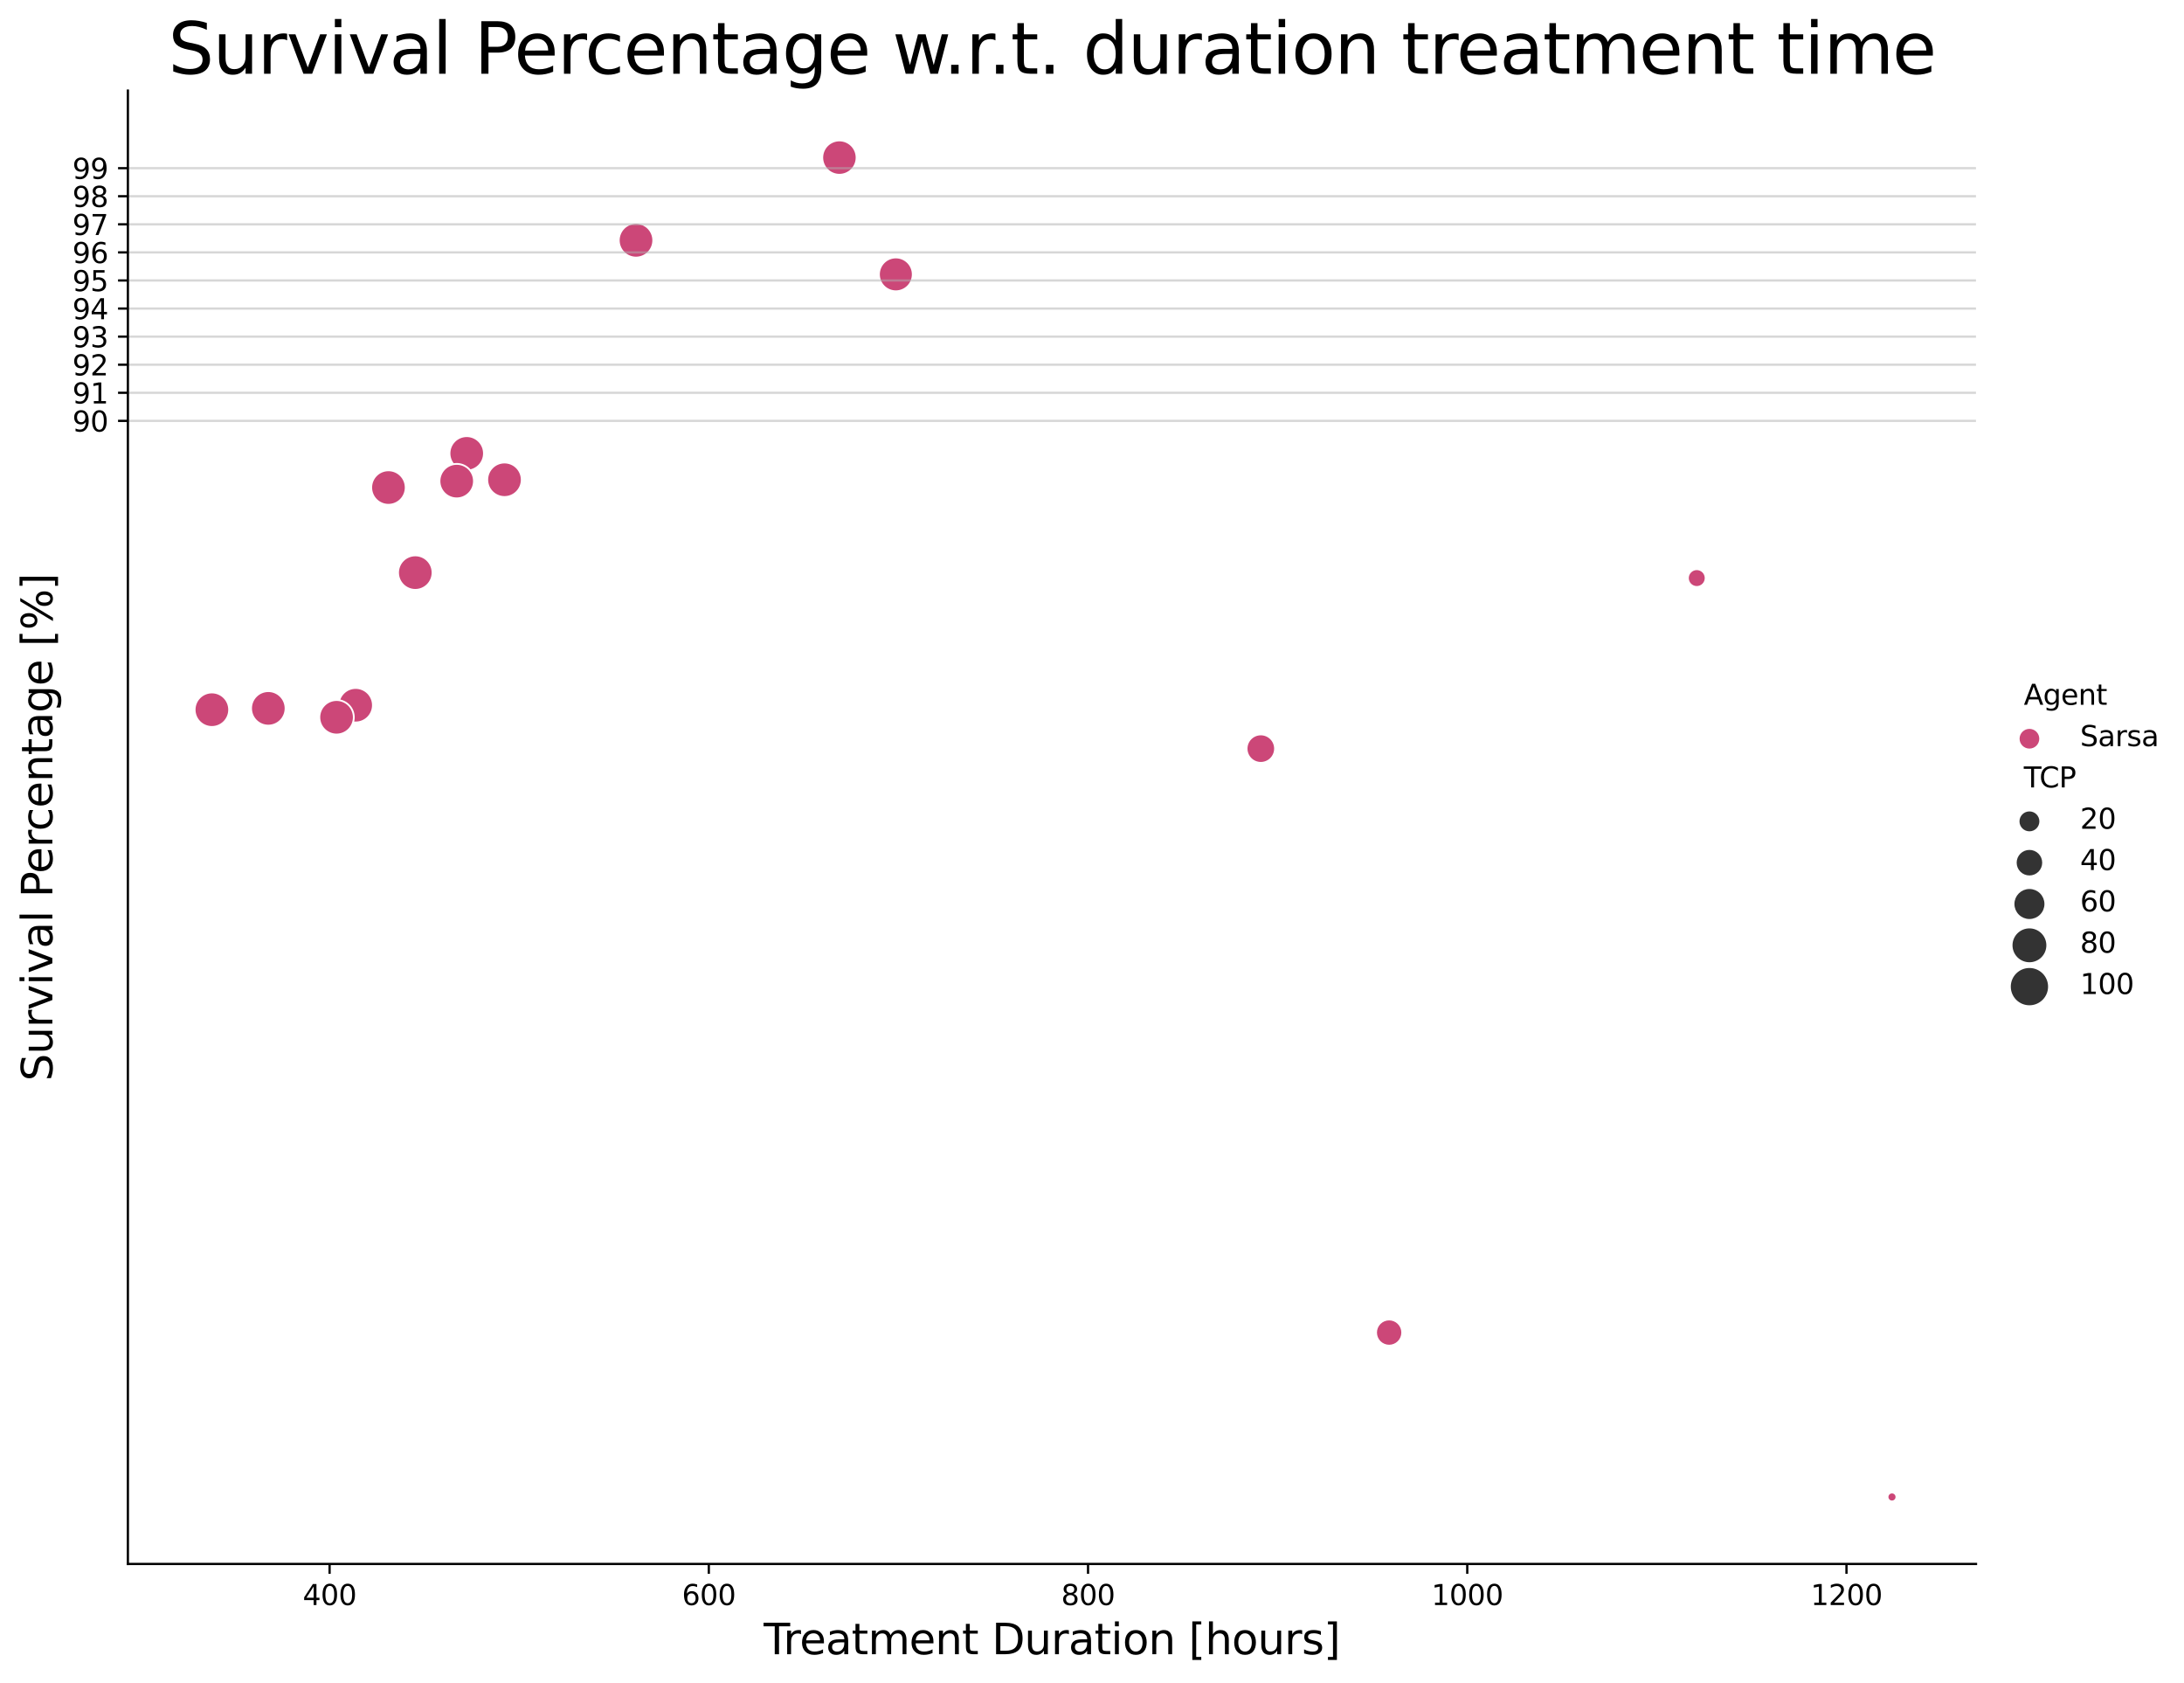 <?xml version="1.0" encoding="utf-8" standalone="no"?>
<!DOCTYPE svg PUBLIC "-//W3C//DTD SVG 1.1//EN"
  "http://www.w3.org/Graphics/SVG/1.1/DTD/svg11.dtd">
<svg xmlns:xlink="http://www.w3.org/1999/xlink" width="776.074pt" height="597.991pt" viewBox="0 0 776.074 597.991" xmlns="http://www.w3.org/2000/svg" version="1.1">
 <defs>
  <style type="text/css">*{stroke-linejoin: round; stroke-linecap: butt}</style>
 </defs>
 <g id="figure_1">
  <g id="patch_1">
   <path d="M 0 597.991 
L 776.074 597.991 
L 776.074 0 
L 0 0 
z
" style="fill: #ffffff"/>
  </g>
  <g id="axes_1">
   <g id="patch_2">
    <path d="M 45.442 555.596 
L 702.161 555.596 
L 702.161 32.196 
L 45.442 32.196 
z
" style="fill: #ffffff"/>
   </g>
   <g id="PathCollection_1">
    <path d="M 672.31 533.386 
C 672.729 533.386 673.131 533.22 673.428 532.923 
C 673.724 532.627 673.891 532.225 673.891 531.805 
C 673.891 531.386 673.724 530.984 673.428 530.687 
C 673.131 530.391 672.729 530.224 672.31 530.224 
C 671.89 530.224 671.488 530.391 671.192 530.687 
C 670.895 530.984 670.729 531.386 670.729 531.805 
C 670.729 532.225 670.895 532.627 671.192 532.923 
C 671.488 533.22 671.89 533.386 672.31 533.386 
z
" clip-path="url(#p018d2b19a0)" style="fill: #cc4778; stroke: #ffffff; stroke-width: 0.635"/>
    <path d="M 493.625 478.044 
C 494.857 478.044 496.039 477.554 496.911 476.683 
C 497.782 475.812 498.272 474.63 498.272 473.397 
C 498.272 472.165 497.782 470.983 496.911 470.112 
C 496.039 469.24 494.857 468.751 493.625 468.751 
C 492.393 468.751 491.211 469.24 490.34 470.112 
C 489.468 470.983 488.979 472.165 488.979 473.397 
C 488.979 474.63 489.468 475.812 490.34 476.683 
C 491.211 477.554 492.393 478.044 493.625 478.044 
z
" clip-path="url(#p018d2b19a0)" style="fill: #cc4778; stroke: #ffffff; stroke-width: 0.635"/>
    <path d="M 602.938 208.513 
C 603.774 208.513 604.575 208.181 605.166 207.59 
C 605.756 206.999 606.088 206.198 606.088 205.362 
C 606.088 204.527 605.756 203.726 605.166 203.135 
C 604.575 202.544 603.774 202.212 602.938 202.212 
C 602.103 202.212 601.301 202.544 600.711 203.135 
C 600.12 203.726 599.788 204.527 599.788 205.362 
C 599.788 206.198 600.12 206.999 600.711 207.59 
C 601.301 208.181 602.103 208.513 602.938 208.513 
z
" clip-path="url(#p018d2b19a0)" style="fill: #cc4778; stroke: #ffffff; stroke-width: 0.635"/>
    <path d="M 165.848 167.19 
C 167.472 167.19 169.03 166.545 170.178 165.397 
C 171.327 164.248 171.972 162.691 171.972 161.067 
C 171.972 159.443 171.327 157.885 170.178 156.737 
C 169.03 155.588 167.472 154.943 165.848 154.943 
C 164.224 154.943 162.666 155.588 161.518 156.737 
C 160.37 157.885 159.724 159.443 159.724 161.067 
C 159.724 162.691 160.37 164.248 161.518 165.397 
C 162.666 166.545 164.224 167.19 165.848 167.19 
z
" clip-path="url(#p018d2b19a0)" style="fill: #cc4778; stroke: #ffffff; stroke-width: 0.635"/>
    <path d="M 179.27 176.556 
C 180.894 176.556 182.451 175.91 183.6 174.762 
C 184.748 173.614 185.393 172.056 185.393 170.432 
C 185.393 168.808 184.748 167.25 183.6 166.102 
C 182.451 164.953 180.894 164.308 179.27 164.308 
C 177.646 164.308 176.088 164.953 174.94 166.102 
C 173.791 167.25 173.146 168.808 173.146 170.432 
C 173.146 172.056 173.791 173.614 174.94 174.762 
C 176.088 175.91 177.646 176.556 179.27 176.556 
z
" clip-path="url(#p018d2b19a0)" style="fill: #cc4778; stroke: #ffffff; stroke-width: 0.635"/>
    <path d="M 126.392 256.656 
C 128.016 256.656 129.574 256.01 130.722 254.862 
C 131.87 253.714 132.516 252.156 132.516 250.532 
C 132.516 248.908 131.87 247.35 130.722 246.202 
C 129.574 245.053 128.016 244.408 126.392 244.408 
C 124.768 244.408 123.21 245.053 122.062 246.202 
C 120.913 247.35 120.268 248.908 120.268 250.532 
C 120.268 252.156 120.913 253.714 122.062 254.862 
C 123.21 256.01 124.768 256.656 126.392 256.656 
z
" clip-path="url(#p018d2b19a0)" style="fill: #cc4778; stroke: #ffffff; stroke-width: 0.635"/>
    <path d="M 318.336 103.477 
C 319.93 103.477 321.458 102.844 322.584 101.718 
C 323.711 100.591 324.344 99.063 324.344 97.47 
C 324.344 95.877 323.711 94.349 322.584 93.222 
C 321.458 92.096 319.93 91.463 318.336 91.463 
C 316.743 91.463 315.215 92.096 314.089 93.222 
C 312.962 94.349 312.329 95.877 312.329 97.47 
C 312.329 99.063 312.962 100.591 314.089 101.718 
C 315.215 102.844 316.743 103.477 318.336 103.477 
z
" clip-path="url(#p018d2b19a0)" style="fill: #cc4778; stroke: #ffffff; stroke-width: 0.635"/>
    <path d="M 147.575 209.551 
C 149.199 209.551 150.757 208.906 151.906 207.758 
C 153.054 206.609 153.699 205.052 153.699 203.428 
C 153.699 201.804 153.054 200.246 151.906 199.097 
C 150.757 197.949 149.199 197.304 147.575 197.304 
C 145.951 197.304 144.394 197.949 143.245 199.097 
C 142.097 200.246 141.452 201.804 141.452 203.428 
C 141.452 205.052 142.097 206.609 143.245 207.758 
C 144.394 208.906 145.951 209.551 147.575 209.551 
z
" clip-path="url(#p018d2b19a0)" style="fill: #cc4778; stroke: #ffffff; stroke-width: 0.635"/>
    <path d="M 138.035 179.323 
C 139.659 179.323 141.217 178.678 142.365 177.53 
C 143.513 176.382 144.158 174.824 144.158 173.2 
C 144.158 171.576 143.513 170.018 142.365 168.87 
C 141.217 167.721 139.659 167.076 138.035 167.076 
C 136.411 167.076 134.853 167.721 133.705 168.87 
C 132.556 170.018 131.911 171.576 131.911 173.2 
C 131.911 174.824 132.556 176.382 133.705 177.53 
C 134.853 178.678 136.411 179.323 138.035 179.323 
z
" clip-path="url(#p018d2b19a0)" style="fill: #cc4778; stroke: #ffffff; stroke-width: 0.635"/>
    <path d="M 95.345 257.773 
C 96.969 257.773 98.526 257.128 99.675 255.98 
C 100.823 254.831 101.468 253.274 101.468 251.649 
C 101.468 250.025 100.823 248.468 99.675 247.319 
C 98.526 246.171 96.969 245.526 95.345 245.526 
C 93.72 245.526 92.163 246.171 91.014 247.319 
C 89.866 248.468 89.221 250.025 89.221 251.649 
C 89.221 253.274 89.866 254.831 91.014 255.98 
C 92.163 257.128 93.72 257.773 95.345 257.773 
z
" clip-path="url(#p018d2b19a0)" style="fill: #cc4778; stroke: #ffffff; stroke-width: 0.635"/>
    <path d="M 75.293 258.247 
C 76.917 258.247 78.475 257.601 79.623 256.453 
C 80.772 255.305 81.417 253.747 81.417 252.123 
C 81.417 250.499 80.772 248.941 79.623 247.793 
C 78.475 246.644 76.917 245.999 75.293 245.999 
C 73.669 245.999 72.111 246.644 70.963 247.793 
C 69.815 248.941 69.169 250.499 69.169 252.123 
C 69.169 253.747 69.815 255.305 70.963 256.453 
C 72.111 257.601 73.669 258.247 75.293 258.247 
z
" clip-path="url(#p018d2b19a0)" style="fill: #cc4778; stroke: #ffffff; stroke-width: 0.635"/>
    <path d="M 298.285 62.082 
C 299.901 62.082 301.452 61.44 302.595 60.297 
C 303.738 59.154 304.38 57.603 304.38 55.987 
C 304.38 54.371 303.738 52.82 302.595 51.677 
C 301.452 50.534 299.901 49.892 298.285 49.892 
C 296.669 49.892 295.118 50.534 293.975 51.677 
C 292.832 52.82 292.19 54.371 292.19 55.987 
C 292.19 57.603 292.832 59.154 293.975 60.297 
C 295.118 61.44 296.669 62.082 298.285 62.082 
z
" clip-path="url(#p018d2b19a0)" style="fill: #cc4778; stroke: #ffffff; stroke-width: 0.635"/>
    <path d="M 448.024 271.001 
C 449.363 271.001 450.647 270.469 451.594 269.522 
C 452.54 268.576 453.072 267.292 453.072 265.953 
C 453.072 264.614 452.54 263.33 451.594 262.384 
C 450.647 261.437 449.363 260.905 448.024 260.905 
C 446.686 260.905 445.402 261.437 444.455 262.384 
C 443.508 263.33 442.976 264.614 442.976 265.953 
C 442.976 267.292 443.508 268.576 444.455 269.522 
C 445.402 270.469 446.686 271.001 448.024 271.001 
z
" clip-path="url(#p018d2b19a0)" style="fill: #cc4778; stroke: #ffffff; stroke-width: 0.635"/>
    <path d="M 162.291 177.046 
C 163.915 177.046 165.472 176.401 166.621 175.252 
C 167.769 174.104 168.414 172.546 168.414 170.922 
C 168.414 169.298 167.769 167.741 166.621 166.592 
C 165.472 165.444 163.915 164.799 162.291 164.799 
C 160.667 164.799 159.109 165.444 157.96 166.592 
C 156.812 167.741 156.167 169.298 156.167 170.922 
C 156.167 172.546 156.812 174.104 157.96 175.252 
C 159.109 176.401 160.667 177.046 162.291 177.046 
z
" clip-path="url(#p018d2b19a0)" style="fill: #cc4778; stroke: #ffffff; stroke-width: 0.635"/>
    <path d="M 226.003 91.504 
C 227.627 91.504 229.184 90.858 230.333 89.71 
C 231.481 88.562 232.126 87.004 232.126 85.38 
C 232.126 83.756 231.481 82.198 230.333 81.05 
C 229.184 79.901 227.627 79.256 226.003 79.256 
C 224.379 79.256 222.821 79.901 221.672 81.05 
C 220.524 82.198 219.879 83.756 219.879 85.38 
C 219.879 87.004 220.524 88.562 221.672 89.71 
C 222.821 90.858 224.379 91.504 226.003 91.504 
z
" clip-path="url(#p018d2b19a0)" style="fill: #cc4778; stroke: #ffffff; stroke-width: 0.635"/>
    <path d="M 119.6 260.938 
C 121.224 260.938 122.782 260.293 123.93 259.145 
C 125.079 257.996 125.724 256.439 125.724 254.815 
C 125.724 253.191 125.079 251.633 123.93 250.485 
C 122.782 249.336 121.224 248.691 119.6 248.691 
C 117.976 248.691 116.419 249.336 115.27 250.485 
C 114.122 251.633 113.477 253.191 113.477 254.815 
C 113.477 256.439 114.122 257.996 115.27 259.145 
C 116.419 260.293 117.976 260.938 119.6 260.938 
z
" clip-path="url(#p018d2b19a0)" style="fill: #cc4778; stroke: #ffffff; stroke-width: 0.635"/>
   </g>
   <g id="PathCollection_2"/>
   <g id="PathCollection_3"/>
   <g id="PathCollection_4"/>
   <g id="PathCollection_5"/>
   <g id="PathCollection_6"/>
   <g id="PathCollection_7"/>
   <g id="matplotlib.axis_1">
    <g id="xtick_1">
     <g id="line2d_1">
      <defs>
       <path id="m421a0bd707" d="M 0 0 
L 0 3.5 
" style="stroke: #000000; stroke-width: 0.8"/>
      </defs>
      <g>
       <use xlink:href="#m421a0bd707" x="117.121" y="555.596" style="stroke: #000000; stroke-width: 0.8"/>
      </g>
     </g>
     <g id="text_1">
      <!-- 400 -->
      <g transform="translate(107.577 570.195)scale(0.1 -0.1)">
       <defs>
        <path id="DejaVuSans-34" d="M 2419 4116 
L 825 1625 
L 2419 1625 
L 2419 4116 
z
M 2253 4666 
L 3047 4666 
L 3047 1625 
L 3713 1625 
L 3713 1100 
L 3047 1100 
L 3047 0 
L 2419 0 
L 2419 1100 
L 313 1100 
L 313 1709 
L 2253 4666 
z
" transform="scale(0.016)"/>
        <path id="DejaVuSans-30" d="M 2034 4250 
Q 1547 4250 1301 3770 
Q 1056 3291 1056 2328 
Q 1056 1369 1301 889 
Q 1547 409 2034 409 
Q 2525 409 2770 889 
Q 3016 1369 3016 2328 
Q 3016 3291 2770 3770 
Q 2525 4250 2034 4250 
z
M 2034 4750 
Q 2819 4750 3233 4129 
Q 3647 3509 3647 2328 
Q 3647 1150 3233 529 
Q 2819 -91 2034 -91 
Q 1250 -91 836 529 
Q 422 1150 422 2328 
Q 422 3509 836 4129 
Q 1250 4750 2034 4750 
z
" transform="scale(0.016)"/>
       </defs>
       <use xlink:href="#DejaVuSans-34"/>
       <use xlink:href="#DejaVuSans-30" x="63.623"/>
       <use xlink:href="#DejaVuSans-30" x="127.246"/>
      </g>
     </g>
    </g>
    <g id="xtick_2">
     <g id="line2d_2">
      <g>
       <use xlink:href="#m421a0bd707" x="251.875" y="555.596" style="stroke: #000000; stroke-width: 0.8"/>
      </g>
     </g>
     <g id="text_2">
      <!-- 600 -->
      <g transform="translate(242.332 570.195)scale(0.1 -0.1)">
       <defs>
        <path id="DejaVuSans-36" d="M 2113 2584 
Q 1688 2584 1439 2293 
Q 1191 2003 1191 1497 
Q 1191 994 1439 701 
Q 1688 409 2113 409 
Q 2538 409 2786 701 
Q 3034 994 3034 1497 
Q 3034 2003 2786 2293 
Q 2538 2584 2113 2584 
z
M 3366 4563 
L 3366 3988 
Q 3128 4100 2886 4159 
Q 2644 4219 2406 4219 
Q 1781 4219 1451 3797 
Q 1122 3375 1075 2522 
Q 1259 2794 1537 2939 
Q 1816 3084 2150 3084 
Q 2853 3084 3261 2657 
Q 3669 2231 3669 1497 
Q 3669 778 3244 343 
Q 2819 -91 2113 -91 
Q 1303 -91 875 529 
Q 447 1150 447 2328 
Q 447 3434 972 4092 
Q 1497 4750 2381 4750 
Q 2619 4750 2861 4703 
Q 3103 4656 3366 4563 
z
" transform="scale(0.016)"/>
       </defs>
       <use xlink:href="#DejaVuSans-36"/>
       <use xlink:href="#DejaVuSans-30" x="63.623"/>
       <use xlink:href="#DejaVuSans-30" x="127.246"/>
      </g>
     </g>
    </g>
    <g id="xtick_3">
     <g id="line2d_3">
      <g>
       <use xlink:href="#m421a0bd707" x="386.63" y="555.596" style="stroke: #000000; stroke-width: 0.8"/>
      </g>
     </g>
     <g id="text_3">
      <!-- 800 -->
      <g transform="translate(377.086 570.195)scale(0.1 -0.1)">
       <defs>
        <path id="DejaVuSans-38" d="M 2034 2216 
Q 1584 2216 1326 1975 
Q 1069 1734 1069 1313 
Q 1069 891 1326 650 
Q 1584 409 2034 409 
Q 2484 409 2743 651 
Q 3003 894 3003 1313 
Q 3003 1734 2745 1975 
Q 2488 2216 2034 2216 
z
M 1403 2484 
Q 997 2584 770 2862 
Q 544 3141 544 3541 
Q 544 4100 942 4425 
Q 1341 4750 2034 4750 
Q 2731 4750 3128 4425 
Q 3525 4100 3525 3541 
Q 3525 3141 3298 2862 
Q 3072 2584 2669 2484 
Q 3125 2378 3379 2068 
Q 3634 1759 3634 1313 
Q 3634 634 3220 271 
Q 2806 -91 2034 -91 
Q 1263 -91 848 271 
Q 434 634 434 1313 
Q 434 1759 690 2068 
Q 947 2378 1403 2484 
z
M 1172 3481 
Q 1172 3119 1398 2916 
Q 1625 2713 2034 2713 
Q 2441 2713 2670 2916 
Q 2900 3119 2900 3481 
Q 2900 3844 2670 4047 
Q 2441 4250 2034 4250 
Q 1625 4250 1398 4047 
Q 1172 3844 1172 3481 
z
" transform="scale(0.016)"/>
       </defs>
       <use xlink:href="#DejaVuSans-38"/>
       <use xlink:href="#DejaVuSans-30" x="63.623"/>
       <use xlink:href="#DejaVuSans-30" x="127.246"/>
      </g>
     </g>
    </g>
    <g id="xtick_4">
     <g id="line2d_4">
      <g>
       <use xlink:href="#m421a0bd707" x="521.385" y="555.596" style="stroke: #000000; stroke-width: 0.8"/>
      </g>
     </g>
     <g id="text_4">
      <!-- 1000 -->
      <g transform="translate(508.66 570.195)scale(0.1 -0.1)">
       <defs>
        <path id="DejaVuSans-31" d="M 794 531 
L 1825 531 
L 1825 4091 
L 703 3866 
L 703 4441 
L 1819 4666 
L 2450 4666 
L 2450 531 
L 3481 531 
L 3481 0 
L 794 0 
L 794 531 
z
" transform="scale(0.016)"/>
       </defs>
       <use xlink:href="#DejaVuSans-31"/>
       <use xlink:href="#DejaVuSans-30" x="63.623"/>
       <use xlink:href="#DejaVuSans-30" x="127.246"/>
       <use xlink:href="#DejaVuSans-30" x="190.869"/>
      </g>
     </g>
    </g>
    <g id="xtick_5">
     <g id="line2d_5">
      <g>
       <use xlink:href="#m421a0bd707" x="656.139" y="555.596" style="stroke: #000000; stroke-width: 0.8"/>
      </g>
     </g>
     <g id="text_5">
      <!-- 1200 -->
      <g transform="translate(643.414 570.195)scale(0.1 -0.1)">
       <defs>
        <path id="DejaVuSans-32" d="M 1228 531 
L 3431 531 
L 3431 0 
L 469 0 
L 469 531 
Q 828 903 1448 1529 
Q 2069 2156 2228 2338 
Q 2531 2678 2651 2914 
Q 2772 3150 2772 3378 
Q 2772 3750 2511 3984 
Q 2250 4219 1831 4219 
Q 1534 4219 1204 4116 
Q 875 4013 500 3803 
L 500 4441 
Q 881 4594 1212 4672 
Q 1544 4750 1819 4750 
Q 2544 4750 2975 4387 
Q 3406 4025 3406 3419 
Q 3406 3131 3298 2873 
Q 3191 2616 2906 2266 
Q 2828 2175 2409 1742 
Q 1991 1309 1228 531 
z
" transform="scale(0.016)"/>
       </defs>
       <use xlink:href="#DejaVuSans-31"/>
       <use xlink:href="#DejaVuSans-32" x="63.623"/>
       <use xlink:href="#DejaVuSans-30" x="127.246"/>
       <use xlink:href="#DejaVuSans-30" x="190.869"/>
      </g>
     </g>
    </g>
    <g id="text_6">
     <!-- Treatment Duration [hours] -->
     <g transform="translate(271.369 587.672)scale(0.15 -0.15)">
      <defs>
       <path id="DejaVuSans-54" d="M -19 4666 
L 3928 4666 
L 3928 4134 
L 2272 4134 
L 2272 0 
L 1638 0 
L 1638 4134 
L -19 4134 
L -19 4666 
z
" transform="scale(0.016)"/>
       <path id="DejaVuSans-72" d="M 2631 2963 
Q 2534 3019 2420 3045 
Q 2306 3072 2169 3072 
Q 1681 3072 1420 2755 
Q 1159 2438 1159 1844 
L 1159 0 
L 581 0 
L 581 3500 
L 1159 3500 
L 1159 2956 
Q 1341 3275 1631 3429 
Q 1922 3584 2338 3584 
Q 2397 3584 2469 3576 
Q 2541 3569 2628 3553 
L 2631 2963 
z
" transform="scale(0.016)"/>
       <path id="DejaVuSans-65" d="M 3597 1894 
L 3597 1613 
L 953 1613 
Q 991 1019 1311 708 
Q 1631 397 2203 397 
Q 2534 397 2845 478 
Q 3156 559 3463 722 
L 3463 178 
Q 3153 47 2828 -22 
Q 2503 -91 2169 -91 
Q 1331 -91 842 396 
Q 353 884 353 1716 
Q 353 2575 817 3079 
Q 1281 3584 2069 3584 
Q 2775 3584 3186 3129 
Q 3597 2675 3597 1894 
z
M 3022 2063 
Q 3016 2534 2758 2815 
Q 2500 3097 2075 3097 
Q 1594 3097 1305 2825 
Q 1016 2553 972 2059 
L 3022 2063 
z
" transform="scale(0.016)"/>
       <path id="DejaVuSans-61" d="M 2194 1759 
Q 1497 1759 1228 1600 
Q 959 1441 959 1056 
Q 959 750 1161 570 
Q 1363 391 1709 391 
Q 2188 391 2477 730 
Q 2766 1069 2766 1631 
L 2766 1759 
L 2194 1759 
z
M 3341 1997 
L 3341 0 
L 2766 0 
L 2766 531 
Q 2569 213 2275 61 
Q 1981 -91 1556 -91 
Q 1019 -91 701 211 
Q 384 513 384 1019 
Q 384 1609 779 1909 
Q 1175 2209 1959 2209 
L 2766 2209 
L 2766 2266 
Q 2766 2663 2505 2880 
Q 2244 3097 1772 3097 
Q 1472 3097 1187 3025 
Q 903 2953 641 2809 
L 641 3341 
Q 956 3463 1253 3523 
Q 1550 3584 1831 3584 
Q 2591 3584 2966 3190 
Q 3341 2797 3341 1997 
z
" transform="scale(0.016)"/>
       <path id="DejaVuSans-74" d="M 1172 4494 
L 1172 3500 
L 2356 3500 
L 2356 3053 
L 1172 3053 
L 1172 1153 
Q 1172 725 1289 603 
Q 1406 481 1766 481 
L 2356 481 
L 2356 0 
L 1766 0 
Q 1100 0 847 248 
Q 594 497 594 1153 
L 594 3053 
L 172 3053 
L 172 3500 
L 594 3500 
L 594 4494 
L 1172 4494 
z
" transform="scale(0.016)"/>
       <path id="DejaVuSans-6d" d="M 3328 2828 
Q 3544 3216 3844 3400 
Q 4144 3584 4550 3584 
Q 5097 3584 5394 3201 
Q 5691 2819 5691 2113 
L 5691 0 
L 5113 0 
L 5113 2094 
Q 5113 2597 4934 2840 
Q 4756 3084 4391 3084 
Q 3944 3084 3684 2787 
Q 3425 2491 3425 1978 
L 3425 0 
L 2847 0 
L 2847 2094 
Q 2847 2600 2669 2842 
Q 2491 3084 2119 3084 
Q 1678 3084 1418 2786 
Q 1159 2488 1159 1978 
L 1159 0 
L 581 0 
L 581 3500 
L 1159 3500 
L 1159 2956 
Q 1356 3278 1631 3431 
Q 1906 3584 2284 3584 
Q 2666 3584 2933 3390 
Q 3200 3197 3328 2828 
z
" transform="scale(0.016)"/>
       <path id="DejaVuSans-6e" d="M 3513 2113 
L 3513 0 
L 2938 0 
L 2938 2094 
Q 2938 2591 2744 2837 
Q 2550 3084 2163 3084 
Q 1697 3084 1428 2787 
Q 1159 2491 1159 1978 
L 1159 0 
L 581 0 
L 581 3500 
L 1159 3500 
L 1159 2956 
Q 1366 3272 1645 3428 
Q 1925 3584 2291 3584 
Q 2894 3584 3203 3211 
Q 3513 2838 3513 2113 
z
" transform="scale(0.016)"/>
       <path id="DejaVuSans-20" transform="scale(0.016)"/>
       <path id="DejaVuSans-44" d="M 1259 4147 
L 1259 519 
L 2022 519 
Q 2988 519 3436 956 
Q 3884 1394 3884 2338 
Q 3884 3275 3436 3711 
Q 2988 4147 2022 4147 
L 1259 4147 
z
M 628 4666 
L 1925 4666 
Q 3281 4666 3915 4102 
Q 4550 3538 4550 2338 
Q 4550 1131 3912 565 
Q 3275 0 1925 0 
L 628 0 
L 628 4666 
z
" transform="scale(0.016)"/>
       <path id="DejaVuSans-75" d="M 544 1381 
L 544 3500 
L 1119 3500 
L 1119 1403 
Q 1119 906 1312 657 
Q 1506 409 1894 409 
Q 2359 409 2629 706 
Q 2900 1003 2900 1516 
L 2900 3500 
L 3475 3500 
L 3475 0 
L 2900 0 
L 2900 538 
Q 2691 219 2414 64 
Q 2138 -91 1772 -91 
Q 1169 -91 856 284 
Q 544 659 544 1381 
z
M 1991 3584 
L 1991 3584 
z
" transform="scale(0.016)"/>
       <path id="DejaVuSans-69" d="M 603 3500 
L 1178 3500 
L 1178 0 
L 603 0 
L 603 3500 
z
M 603 4863 
L 1178 4863 
L 1178 4134 
L 603 4134 
L 603 4863 
z
" transform="scale(0.016)"/>
       <path id="DejaVuSans-6f" d="M 1959 3097 
Q 1497 3097 1228 2736 
Q 959 2375 959 1747 
Q 959 1119 1226 758 
Q 1494 397 1959 397 
Q 2419 397 2687 759 
Q 2956 1122 2956 1747 
Q 2956 2369 2687 2733 
Q 2419 3097 1959 3097 
z
M 1959 3584 
Q 2709 3584 3137 3096 
Q 3566 2609 3566 1747 
Q 3566 888 3137 398 
Q 2709 -91 1959 -91 
Q 1206 -91 779 398 
Q 353 888 353 1747 
Q 353 2609 779 3096 
Q 1206 3584 1959 3584 
z
" transform="scale(0.016)"/>
       <path id="DejaVuSans-5b" d="M 550 4863 
L 1875 4863 
L 1875 4416 
L 1125 4416 
L 1125 -397 
L 1875 -397 
L 1875 -844 
L 550 -844 
L 550 4863 
z
" transform="scale(0.016)"/>
       <path id="DejaVuSans-68" d="M 3513 2113 
L 3513 0 
L 2938 0 
L 2938 2094 
Q 2938 2591 2744 2837 
Q 2550 3084 2163 3084 
Q 1697 3084 1428 2787 
Q 1159 2491 1159 1978 
L 1159 0 
L 581 0 
L 581 4863 
L 1159 4863 
L 1159 2956 
Q 1366 3272 1645 3428 
Q 1925 3584 2291 3584 
Q 2894 3584 3203 3211 
Q 3513 2838 3513 2113 
z
" transform="scale(0.016)"/>
       <path id="DejaVuSans-73" d="M 2834 3397 
L 2834 2853 
Q 2591 2978 2328 3040 
Q 2066 3103 1784 3103 
Q 1356 3103 1142 2972 
Q 928 2841 928 2578 
Q 928 2378 1081 2264 
Q 1234 2150 1697 2047 
L 1894 2003 
Q 2506 1872 2764 1633 
Q 3022 1394 3022 966 
Q 3022 478 2636 193 
Q 2250 -91 1575 -91 
Q 1294 -91 989 -36 
Q 684 19 347 128 
L 347 722 
Q 666 556 975 473 
Q 1284 391 1588 391 
Q 1994 391 2212 530 
Q 2431 669 2431 922 
Q 2431 1156 2273 1281 
Q 2116 1406 1581 1522 
L 1381 1569 
Q 847 1681 609 1914 
Q 372 2147 372 2553 
Q 372 3047 722 3315 
Q 1072 3584 1716 3584 
Q 2034 3584 2315 3537 
Q 2597 3491 2834 3397 
z
" transform="scale(0.016)"/>
       <path id="DejaVuSans-5d" d="M 1947 4863 
L 1947 -844 
L 622 -844 
L 622 -397 
L 1369 -397 
L 1369 4416 
L 622 4416 
L 622 4863 
L 1947 4863 
z
" transform="scale(0.016)"/>
      </defs>
      <use xlink:href="#DejaVuSans-54"/>
      <use xlink:href="#DejaVuSans-72" x="46.334"/>
      <use xlink:href="#DejaVuSans-65" x="85.197"/>
      <use xlink:href="#DejaVuSans-61" x="146.721"/>
      <use xlink:href="#DejaVuSans-74" x="208"/>
      <use xlink:href="#DejaVuSans-6d" x="247.209"/>
      <use xlink:href="#DejaVuSans-65" x="344.621"/>
      <use xlink:href="#DejaVuSans-6e" x="406.145"/>
      <use xlink:href="#DejaVuSans-74" x="469.523"/>
      <use xlink:href="#DejaVuSans-20" x="508.732"/>
      <use xlink:href="#DejaVuSans-44" x="540.52"/>
      <use xlink:href="#DejaVuSans-75" x="617.521"/>
      <use xlink:href="#DejaVuSans-72" x="680.9"/>
      <use xlink:href="#DejaVuSans-61" x="722.014"/>
      <use xlink:href="#DejaVuSans-74" x="783.293"/>
      <use xlink:href="#DejaVuSans-69" x="822.502"/>
      <use xlink:href="#DejaVuSans-6f" x="850.285"/>
      <use xlink:href="#DejaVuSans-6e" x="911.467"/>
      <use xlink:href="#DejaVuSans-20" x="974.846"/>
      <use xlink:href="#DejaVuSans-5b" x="1006.633"/>
      <use xlink:href="#DejaVuSans-68" x="1045.646"/>
      <use xlink:href="#DejaVuSans-6f" x="1109.025"/>
      <use xlink:href="#DejaVuSans-75" x="1170.207"/>
      <use xlink:href="#DejaVuSans-72" x="1233.586"/>
      <use xlink:href="#DejaVuSans-73" x="1274.699"/>
      <use xlink:href="#DejaVuSans-5d" x="1326.799"/>
     </g>
    </g>
   </g>
   <g id="matplotlib.axis_2">
    <g id="ytick_1">
     <g id="line2d_6">
      <path d="M 45.442 149.508 
L 702.161 149.508 
" clip-path="url(#p018d2b19a0)" style="fill: none; stroke: #b0b0b0; stroke-opacity: 0.5; stroke-width: 0.8; stroke-linecap: square"/>
     </g>
     <g id="line2d_7">
      <defs>
       <path id="m1540327c0c" d="M 0 0 
L -3.5 0 
" style="stroke: #000000; stroke-width: 0.8"/>
      </defs>
      <g>
       <use xlink:href="#m1540327c0c" x="45.442" y="149.508" style="stroke: #000000; stroke-width: 0.8"/>
      </g>
     </g>
     <g id="text_7">
      <!-- 90 -->
      <g transform="translate(25.717 153.308)scale(0.1 -0.1)">
       <defs>
        <path id="DejaVuSans-39" d="M 703 97 
L 703 672 
Q 941 559 1184 500 
Q 1428 441 1663 441 
Q 2288 441 2617 861 
Q 2947 1281 2994 2138 
Q 2813 1869 2534 1725 
Q 2256 1581 1919 1581 
Q 1219 1581 811 2004 
Q 403 2428 403 3163 
Q 403 3881 828 4315 
Q 1253 4750 1959 4750 
Q 2769 4750 3195 4129 
Q 3622 3509 3622 2328 
Q 3622 1225 3098 567 
Q 2575 -91 1691 -91 
Q 1453 -91 1209 -44 
Q 966 3 703 97 
z
M 1959 2075 
Q 2384 2075 2632 2365 
Q 2881 2656 2881 3163 
Q 2881 3666 2632 3958 
Q 2384 4250 1959 4250 
Q 1534 4250 1286 3958 
Q 1038 3666 1038 3163 
Q 1038 2656 1286 2365 
Q 1534 2075 1959 2075 
z
" transform="scale(0.016)"/>
       </defs>
       <use xlink:href="#DejaVuSans-39"/>
       <use xlink:href="#DejaVuSans-30" x="63.623"/>
      </g>
     </g>
    </g>
    <g id="ytick_2">
     <g id="line2d_8">
      <path d="M 45.442 139.535 
L 702.161 139.535 
" clip-path="url(#p018d2b19a0)" style="fill: none; stroke: #b0b0b0; stroke-opacity: 0.5; stroke-width: 0.8; stroke-linecap: square"/>
     </g>
     <g id="line2d_9">
      <g>
       <use xlink:href="#m1540327c0c" x="45.442" y="139.535" style="stroke: #000000; stroke-width: 0.8"/>
      </g>
     </g>
     <g id="text_8">
      <!-- 91 -->
      <g transform="translate(25.717 143.334)scale(0.1 -0.1)">
       <use xlink:href="#DejaVuSans-39"/>
       <use xlink:href="#DejaVuSans-31" x="63.623"/>
      </g>
     </g>
    </g>
    <g id="ytick_3">
     <g id="line2d_10">
      <path d="M 45.442 129.561 
L 702.161 129.561 
" clip-path="url(#p018d2b19a0)" style="fill: none; stroke: #b0b0b0; stroke-opacity: 0.5; stroke-width: 0.8; stroke-linecap: square"/>
     </g>
     <g id="line2d_11">
      <g>
       <use xlink:href="#m1540327c0c" x="45.442" y="129.561" style="stroke: #000000; stroke-width: 0.8"/>
      </g>
     </g>
     <g id="text_9">
      <!-- 92 -->
      <g transform="translate(25.717 133.36)scale(0.1 -0.1)">
       <use xlink:href="#DejaVuSans-39"/>
       <use xlink:href="#DejaVuSans-32" x="63.623"/>
      </g>
     </g>
    </g>
    <g id="ytick_4">
     <g id="line2d_12">
      <path d="M 45.442 119.587 
L 702.161 119.587 
" clip-path="url(#p018d2b19a0)" style="fill: none; stroke: #b0b0b0; stroke-opacity: 0.5; stroke-width: 0.8; stroke-linecap: square"/>
     </g>
     <g id="line2d_13">
      <g>
       <use xlink:href="#m1540327c0c" x="45.442" y="119.587" style="stroke: #000000; stroke-width: 0.8"/>
      </g>
     </g>
     <g id="text_10">
      <!-- 93 -->
      <g transform="translate(25.717 123.386)scale(0.1 -0.1)">
       <defs>
        <path id="DejaVuSans-33" d="M 2597 2516 
Q 3050 2419 3304 2112 
Q 3559 1806 3559 1356 
Q 3559 666 3084 287 
Q 2609 -91 1734 -91 
Q 1441 -91 1130 -33 
Q 819 25 488 141 
L 488 750 
Q 750 597 1062 519 
Q 1375 441 1716 441 
Q 2309 441 2620 675 
Q 2931 909 2931 1356 
Q 2931 1769 2642 2001 
Q 2353 2234 1838 2234 
L 1294 2234 
L 1294 2753 
L 1863 2753 
Q 2328 2753 2575 2939 
Q 2822 3125 2822 3475 
Q 2822 3834 2567 4026 
Q 2313 4219 1838 4219 
Q 1578 4219 1281 4162 
Q 984 4106 628 3988 
L 628 4550 
Q 988 4650 1302 4700 
Q 1616 4750 1894 4750 
Q 2613 4750 3031 4423 
Q 3450 4097 3450 3541 
Q 3450 3153 3228 2886 
Q 3006 2619 2597 2516 
z
" transform="scale(0.016)"/>
       </defs>
       <use xlink:href="#DejaVuSans-39"/>
       <use xlink:href="#DejaVuSans-33" x="63.623"/>
      </g>
     </g>
    </g>
    <g id="ytick_5">
     <g id="line2d_14">
      <path d="M 45.442 109.613 
L 702.161 109.613 
" clip-path="url(#p018d2b19a0)" style="fill: none; stroke: #b0b0b0; stroke-opacity: 0.5; stroke-width: 0.8; stroke-linecap: square"/>
     </g>
     <g id="line2d_15">
      <g>
       <use xlink:href="#m1540327c0c" x="45.442" y="109.613" style="stroke: #000000; stroke-width: 0.8"/>
      </g>
     </g>
     <g id="text_11">
      <!-- 94 -->
      <g transform="translate(25.717 113.412)scale(0.1 -0.1)">
       <use xlink:href="#DejaVuSans-39"/>
       <use xlink:href="#DejaVuSans-34" x="63.623"/>
      </g>
     </g>
    </g>
    <g id="ytick_6">
     <g id="line2d_16">
      <path d="M 45.442 99.639 
L 702.161 99.639 
" clip-path="url(#p018d2b19a0)" style="fill: none; stroke: #b0b0b0; stroke-opacity: 0.5; stroke-width: 0.8; stroke-linecap: square"/>
     </g>
     <g id="line2d_17">
      <g>
       <use xlink:href="#m1540327c0c" x="45.442" y="99.639" style="stroke: #000000; stroke-width: 0.8"/>
      </g>
     </g>
     <g id="text_12">
      <!-- 95 -->
      <g transform="translate(25.717 103.439)scale(0.1 -0.1)">
       <defs>
        <path id="DejaVuSans-35" d="M 691 4666 
L 3169 4666 
L 3169 4134 
L 1269 4134 
L 1269 2991 
Q 1406 3038 1543 3061 
Q 1681 3084 1819 3084 
Q 2600 3084 3056 2656 
Q 3513 2228 3513 1497 
Q 3513 744 3044 326 
Q 2575 -91 1722 -91 
Q 1428 -91 1123 -41 
Q 819 9 494 109 
L 494 744 
Q 775 591 1075 516 
Q 1375 441 1709 441 
Q 2250 441 2565 725 
Q 2881 1009 2881 1497 
Q 2881 1984 2565 2268 
Q 2250 2553 1709 2553 
Q 1456 2553 1204 2497 
Q 953 2441 691 2322 
L 691 4666 
z
" transform="scale(0.016)"/>
       </defs>
       <use xlink:href="#DejaVuSans-39"/>
       <use xlink:href="#DejaVuSans-35" x="63.623"/>
      </g>
     </g>
    </g>
    <g id="ytick_7">
     <g id="line2d_18">
      <path d="M 45.442 89.666 
L 702.161 89.666 
" clip-path="url(#p018d2b19a0)" style="fill: none; stroke: #b0b0b0; stroke-opacity: 0.5; stroke-width: 0.8; stroke-linecap: square"/>
     </g>
     <g id="line2d_19">
      <g>
       <use xlink:href="#m1540327c0c" x="45.442" y="89.666" style="stroke: #000000; stroke-width: 0.8"/>
      </g>
     </g>
     <g id="text_13">
      <!-- 96 -->
      <g transform="translate(25.717 93.465)scale(0.1 -0.1)">
       <use xlink:href="#DejaVuSans-39"/>
       <use xlink:href="#DejaVuSans-36" x="63.623"/>
      </g>
     </g>
    </g>
    <g id="ytick_8">
     <g id="line2d_20">
      <path d="M 45.442 79.692 
L 702.161 79.692 
" clip-path="url(#p018d2b19a0)" style="fill: none; stroke: #b0b0b0; stroke-opacity: 0.5; stroke-width: 0.8; stroke-linecap: square"/>
     </g>
     <g id="line2d_21">
      <g>
       <use xlink:href="#m1540327c0c" x="45.442" y="79.692" style="stroke: #000000; stroke-width: 0.8"/>
      </g>
     </g>
     <g id="text_14">
      <!-- 97 -->
      <g transform="translate(25.717 83.491)scale(0.1 -0.1)">
       <defs>
        <path id="DejaVuSans-37" d="M 525 4666 
L 3525 4666 
L 3525 4397 
L 1831 0 
L 1172 0 
L 2766 4134 
L 525 4134 
L 525 4666 
z
" transform="scale(0.016)"/>
       </defs>
       <use xlink:href="#DejaVuSans-39"/>
       <use xlink:href="#DejaVuSans-37" x="63.623"/>
      </g>
     </g>
    </g>
    <g id="ytick_9">
     <g id="line2d_22">
      <path d="M 45.442 69.718 
L 702.161 69.718 
" clip-path="url(#p018d2b19a0)" style="fill: none; stroke: #b0b0b0; stroke-opacity: 0.5; stroke-width: 0.8; stroke-linecap: square"/>
     </g>
     <g id="line2d_23">
      <g>
       <use xlink:href="#m1540327c0c" x="45.442" y="69.718" style="stroke: #000000; stroke-width: 0.8"/>
      </g>
     </g>
     <g id="text_15">
      <!-- 98 -->
      <g transform="translate(25.717 73.517)scale(0.1 -0.1)">
       <use xlink:href="#DejaVuSans-39"/>
       <use xlink:href="#DejaVuSans-38" x="63.623"/>
      </g>
     </g>
    </g>
    <g id="ytick_10">
     <g id="line2d_24">
      <path d="M 45.442 59.744 
L 702.161 59.744 
" clip-path="url(#p018d2b19a0)" style="fill: none; stroke: #b0b0b0; stroke-opacity: 0.5; stroke-width: 0.8; stroke-linecap: square"/>
     </g>
     <g id="line2d_25">
      <g>
       <use xlink:href="#m1540327c0c" x="45.442" y="59.744" style="stroke: #000000; stroke-width: 0.8"/>
      </g>
     </g>
     <g id="text_16">
      <!-- 99 -->
      <g transform="translate(25.717 63.543)scale(0.1 -0.1)">
       <use xlink:href="#DejaVuSans-39"/>
       <use xlink:href="#DejaVuSans-39" x="63.623"/>
      </g>
     </g>
    </g>
    <g id="text_17">
     <!-- Survival Percentage [%] -->
     <g transform="translate(18.598 384.065)rotate(-90)scale(0.15 -0.15)">
      <defs>
       <path id="DejaVuSans-53" d="M 3425 4513 
L 3425 3897 
Q 3066 4069 2747 4153 
Q 2428 4238 2131 4238 
Q 1616 4238 1336 4038 
Q 1056 3838 1056 3469 
Q 1056 3159 1242 3001 
Q 1428 2844 1947 2747 
L 2328 2669 
Q 3034 2534 3370 2195 
Q 3706 1856 3706 1288 
Q 3706 609 3251 259 
Q 2797 -91 1919 -91 
Q 1588 -91 1214 -16 
Q 841 59 441 206 
L 441 856 
Q 825 641 1194 531 
Q 1563 422 1919 422 
Q 2459 422 2753 634 
Q 3047 847 3047 1241 
Q 3047 1584 2836 1778 
Q 2625 1972 2144 2069 
L 1759 2144 
Q 1053 2284 737 2584 
Q 422 2884 422 3419 
Q 422 4038 858 4394 
Q 1294 4750 2059 4750 
Q 2388 4750 2728 4690 
Q 3069 4631 3425 4513 
z
" transform="scale(0.016)"/>
       <path id="DejaVuSans-76" d="M 191 3500 
L 800 3500 
L 1894 563 
L 2988 3500 
L 3597 3500 
L 2284 0 
L 1503 0 
L 191 3500 
z
" transform="scale(0.016)"/>
       <path id="DejaVuSans-6c" d="M 603 4863 
L 1178 4863 
L 1178 0 
L 603 0 
L 603 4863 
z
" transform="scale(0.016)"/>
       <path id="DejaVuSans-50" d="M 1259 4147 
L 1259 2394 
L 2053 2394 
Q 2494 2394 2734 2622 
Q 2975 2850 2975 3272 
Q 2975 3691 2734 3919 
Q 2494 4147 2053 4147 
L 1259 4147 
z
M 628 4666 
L 2053 4666 
Q 2838 4666 3239 4311 
Q 3641 3956 3641 3272 
Q 3641 2581 3239 2228 
Q 2838 1875 2053 1875 
L 1259 1875 
L 1259 0 
L 628 0 
L 628 4666 
z
" transform="scale(0.016)"/>
       <path id="DejaVuSans-63" d="M 3122 3366 
L 3122 2828 
Q 2878 2963 2633 3030 
Q 2388 3097 2138 3097 
Q 1578 3097 1268 2742 
Q 959 2388 959 1747 
Q 959 1106 1268 751 
Q 1578 397 2138 397 
Q 2388 397 2633 464 
Q 2878 531 3122 666 
L 3122 134 
Q 2881 22 2623 -34 
Q 2366 -91 2075 -91 
Q 1284 -91 818 406 
Q 353 903 353 1747 
Q 353 2603 823 3093 
Q 1294 3584 2113 3584 
Q 2378 3584 2631 3529 
Q 2884 3475 3122 3366 
z
" transform="scale(0.016)"/>
       <path id="DejaVuSans-67" d="M 2906 1791 
Q 2906 2416 2648 2759 
Q 2391 3103 1925 3103 
Q 1463 3103 1205 2759 
Q 947 2416 947 1791 
Q 947 1169 1205 825 
Q 1463 481 1925 481 
Q 2391 481 2648 825 
Q 2906 1169 2906 1791 
z
M 3481 434 
Q 3481 -459 3084 -895 
Q 2688 -1331 1869 -1331 
Q 1566 -1331 1297 -1286 
Q 1028 -1241 775 -1147 
L 775 -588 
Q 1028 -725 1275 -790 
Q 1522 -856 1778 -856 
Q 2344 -856 2625 -561 
Q 2906 -266 2906 331 
L 2906 616 
Q 2728 306 2450 153 
Q 2172 0 1784 0 
Q 1141 0 747 490 
Q 353 981 353 1791 
Q 353 2603 747 3093 
Q 1141 3584 1784 3584 
Q 2172 3584 2450 3431 
Q 2728 3278 2906 2969 
L 2906 3500 
L 3481 3500 
L 3481 434 
z
" transform="scale(0.016)"/>
       <path id="DejaVuSans-25" d="M 4653 2053 
Q 4381 2053 4226 1822 
Q 4072 1591 4072 1178 
Q 4072 772 4226 539 
Q 4381 306 4653 306 
Q 4919 306 5073 539 
Q 5228 772 5228 1178 
Q 5228 1588 5073 1820 
Q 4919 2053 4653 2053 
z
M 4653 2450 
Q 5147 2450 5437 2106 
Q 5728 1763 5728 1178 
Q 5728 594 5436 251 
Q 5144 -91 4653 -91 
Q 4153 -91 3862 251 
Q 3572 594 3572 1178 
Q 3572 1766 3864 2108 
Q 4156 2450 4653 2450 
z
M 1428 4353 
Q 1159 4353 1004 4120 
Q 850 3888 850 3481 
Q 850 3069 1003 2837 
Q 1156 2606 1428 2606 
Q 1700 2606 1854 2837 
Q 2009 3069 2009 3481 
Q 2009 3884 1853 4118 
Q 1697 4353 1428 4353 
z
M 4250 4750 
L 4750 4750 
L 1831 -91 
L 1331 -91 
L 4250 4750 
z
M 1428 4750 
Q 1922 4750 2215 4408 
Q 2509 4066 2509 3481 
Q 2509 2891 2217 2550 
Q 1925 2209 1428 2209 
Q 931 2209 642 2551 
Q 353 2894 353 3481 
Q 353 4063 643 4406 
Q 934 4750 1428 4750 
z
" transform="scale(0.016)"/>
      </defs>
      <use xlink:href="#DejaVuSans-53"/>
      <use xlink:href="#DejaVuSans-75" x="63.477"/>
      <use xlink:href="#DejaVuSans-72" x="126.855"/>
      <use xlink:href="#DejaVuSans-76" x="167.969"/>
      <use xlink:href="#DejaVuSans-69" x="227.148"/>
      <use xlink:href="#DejaVuSans-76" x="254.932"/>
      <use xlink:href="#DejaVuSans-61" x="314.111"/>
      <use xlink:href="#DejaVuSans-6c" x="375.391"/>
      <use xlink:href="#DejaVuSans-20" x="403.174"/>
      <use xlink:href="#DejaVuSans-50" x="434.961"/>
      <use xlink:href="#DejaVuSans-65" x="491.639"/>
      <use xlink:href="#DejaVuSans-72" x="553.162"/>
      <use xlink:href="#DejaVuSans-63" x="592.025"/>
      <use xlink:href="#DejaVuSans-65" x="647.006"/>
      <use xlink:href="#DejaVuSans-6e" x="708.529"/>
      <use xlink:href="#DejaVuSans-74" x="771.908"/>
      <use xlink:href="#DejaVuSans-61" x="811.117"/>
      <use xlink:href="#DejaVuSans-67" x="872.396"/>
      <use xlink:href="#DejaVuSans-65" x="935.873"/>
      <use xlink:href="#DejaVuSans-20" x="997.396"/>
      <use xlink:href="#DejaVuSans-5b" x="1029.184"/>
      <use xlink:href="#DejaVuSans-25" x="1068.197"/>
      <use xlink:href="#DejaVuSans-5d" x="1163.217"/>
     </g>
    </g>
   </g>
   <g id="patch_3">
    <path d="M 45.442 555.596 
L 45.442 32.196 
" style="fill: none; stroke: #000000; stroke-width: 0.8; stroke-linejoin: miter; stroke-linecap: square"/>
   </g>
   <g id="patch_4">
    <path d="M 45.442 555.596 
L 702.161 555.596 
" style="fill: none; stroke: #000000; stroke-width: 0.8; stroke-linejoin: miter; stroke-linecap: square"/>
   </g>
   <g id="text_18">
    <!-- Survival Percentage w.r.t. duration treatment time -->
    <g transform="translate(59.796 26.196)scale(0.25 -0.25)">
     <defs>
      <path id="DejaVuSans-77" d="M 269 3500 
L 844 3500 
L 1563 769 
L 2278 3500 
L 2956 3500 
L 3675 769 
L 4391 3500 
L 4966 3500 
L 4050 0 
L 3372 0 
L 2619 2869 
L 1863 0 
L 1184 0 
L 269 3500 
z
" transform="scale(0.016)"/>
      <path id="DejaVuSans-2e" d="M 684 794 
L 1344 794 
L 1344 0 
L 684 0 
L 684 794 
z
" transform="scale(0.016)"/>
      <path id="DejaVuSans-64" d="M 2906 2969 
L 2906 4863 
L 3481 4863 
L 3481 0 
L 2906 0 
L 2906 525 
Q 2725 213 2448 61 
Q 2172 -91 1784 -91 
Q 1150 -91 751 415 
Q 353 922 353 1747 
Q 353 2572 751 3078 
Q 1150 3584 1784 3584 
Q 2172 3584 2448 3432 
Q 2725 3281 2906 2969 
z
M 947 1747 
Q 947 1113 1208 752 
Q 1469 391 1925 391 
Q 2381 391 2643 752 
Q 2906 1113 2906 1747 
Q 2906 2381 2643 2742 
Q 2381 3103 1925 3103 
Q 1469 3103 1208 2742 
Q 947 2381 947 1747 
z
" transform="scale(0.016)"/>
     </defs>
     <use xlink:href="#DejaVuSans-53"/>
     <use xlink:href="#DejaVuSans-75" x="63.477"/>
     <use xlink:href="#DejaVuSans-72" x="126.855"/>
     <use xlink:href="#DejaVuSans-76" x="167.969"/>
     <use xlink:href="#DejaVuSans-69" x="227.148"/>
     <use xlink:href="#DejaVuSans-76" x="254.932"/>
     <use xlink:href="#DejaVuSans-61" x="314.111"/>
     <use xlink:href="#DejaVuSans-6c" x="375.391"/>
     <use xlink:href="#DejaVuSans-20" x="403.174"/>
     <use xlink:href="#DejaVuSans-50" x="434.961"/>
     <use xlink:href="#DejaVuSans-65" x="491.639"/>
     <use xlink:href="#DejaVuSans-72" x="553.162"/>
     <use xlink:href="#DejaVuSans-63" x="592.025"/>
     <use xlink:href="#DejaVuSans-65" x="647.006"/>
     <use xlink:href="#DejaVuSans-6e" x="708.529"/>
     <use xlink:href="#DejaVuSans-74" x="771.908"/>
     <use xlink:href="#DejaVuSans-61" x="811.117"/>
     <use xlink:href="#DejaVuSans-67" x="872.396"/>
     <use xlink:href="#DejaVuSans-65" x="935.873"/>
     <use xlink:href="#DejaVuSans-20" x="997.396"/>
     <use xlink:href="#DejaVuSans-77" x="1029.184"/>
     <use xlink:href="#DejaVuSans-2e" x="1101.846"/>
     <use xlink:href="#DejaVuSans-72" x="1133.633"/>
     <use xlink:href="#DejaVuSans-2e" x="1165.621"/>
     <use xlink:href="#DejaVuSans-74" x="1197.408"/>
     <use xlink:href="#DejaVuSans-2e" x="1236.617"/>
     <use xlink:href="#DejaVuSans-20" x="1268.404"/>
     <use xlink:href="#DejaVuSans-64" x="1300.191"/>
     <use xlink:href="#DejaVuSans-75" x="1363.668"/>
     <use xlink:href="#DejaVuSans-72" x="1427.047"/>
     <use xlink:href="#DejaVuSans-61" x="1468.16"/>
     <use xlink:href="#DejaVuSans-74" x="1529.439"/>
     <use xlink:href="#DejaVuSans-69" x="1568.648"/>
     <use xlink:href="#DejaVuSans-6f" x="1596.432"/>
     <use xlink:href="#DejaVuSans-6e" x="1657.613"/>
     <use xlink:href="#DejaVuSans-20" x="1720.992"/>
     <use xlink:href="#DejaVuSans-74" x="1752.779"/>
     <use xlink:href="#DejaVuSans-72" x="1791.988"/>
     <use xlink:href="#DejaVuSans-65" x="1830.852"/>
     <use xlink:href="#DejaVuSans-61" x="1892.375"/>
     <use xlink:href="#DejaVuSans-74" x="1953.654"/>
     <use xlink:href="#DejaVuSans-6d" x="1992.863"/>
     <use xlink:href="#DejaVuSans-65" x="2090.275"/>
     <use xlink:href="#DejaVuSans-6e" x="2151.799"/>
     <use xlink:href="#DejaVuSans-74" x="2215.178"/>
     <use xlink:href="#DejaVuSans-20" x="2254.387"/>
     <use xlink:href="#DejaVuSans-74" x="2286.174"/>
     <use xlink:href="#DejaVuSans-69" x="2325.383"/>
     <use xlink:href="#DejaVuSans-6d" x="2353.166"/>
     <use xlink:href="#DejaVuSans-65" x="2450.578"/>
    </g>
   </g>
  </g>
  <g id="legend_1">
   <g id="text_19">
    <!-- Agent -->
    <g transform="translate(719.149 250.382)scale(0.1 -0.1)">
     <defs>
      <path id="DejaVuSans-41" d="M 2188 4044 
L 1331 1722 
L 3047 1722 
L 2188 4044 
z
M 1831 4666 
L 2547 4666 
L 4325 0 
L 3669 0 
L 3244 1197 
L 1141 1197 
L 716 0 
L 50 0 
L 1831 4666 
z
" transform="scale(0.016)"/>
     </defs>
     <use xlink:href="#DejaVuSans-41"/>
     <use xlink:href="#DejaVuSans-67" x="68.408"/>
     <use xlink:href="#DejaVuSans-65" x="131.885"/>
     <use xlink:href="#DejaVuSans-6e" x="193.408"/>
     <use xlink:href="#DejaVuSans-74" x="256.787"/>
    </g>
   </g>
   <g id="PathCollection_8">
    <defs>
     <path id="mae52293c6f" d="M 0 3 
C 0.796 3 1.559 2.684 2.121 2.121 
C 2.684 1.559 3 0.796 3 0 
C 3 -0.796 2.684 -1.559 2.121 -2.121 
C 1.559 -2.684 0.796 -3 0 -3 
C -0.796 -3 -1.559 -2.684 -2.121 -2.121 
C -2.684 -1.559 -3 -0.796 -3 0 
C -3 0.796 -2.684 1.559 -2.121 2.121 
C -1.559 2.684 -0.796 3 0 3 
z
" style="stroke: #cc4778"/>
    </defs>
    <g>
     <use xlink:href="#mae52293c6f" x="721.149" y="262.435" style="fill: #cc4778; stroke: #cc4778"/>
    </g>
   </g>
   <g id="text_20">
    <!-- Sarsa -->
    <g transform="translate(739.149 265.06)scale(0.1 -0.1)">
     <use xlink:href="#DejaVuSans-53"/>
     <use xlink:href="#DejaVuSans-61" x="63.477"/>
     <use xlink:href="#DejaVuSans-72" x="124.756"/>
     <use xlink:href="#DejaVuSans-73" x="165.869"/>
     <use xlink:href="#DejaVuSans-61" x="217.969"/>
    </g>
   </g>
   <g id="text_21">
    <!-- TCP -->
    <g transform="translate(719.149 279.738)scale(0.1 -0.1)">
     <defs>
      <path id="DejaVuSans-43" d="M 4122 4306 
L 4122 3641 
Q 3803 3938 3442 4084 
Q 3081 4231 2675 4231 
Q 1875 4231 1450 3742 
Q 1025 3253 1025 2328 
Q 1025 1406 1450 917 
Q 1875 428 2675 428 
Q 3081 428 3442 575 
Q 3803 722 4122 1019 
L 4122 359 
Q 3791 134 3420 21 
Q 3050 -91 2638 -91 
Q 1578 -91 968 557 
Q 359 1206 359 2328 
Q 359 3453 968 4101 
Q 1578 4750 2638 4750 
Q 3056 4750 3426 4639 
Q 3797 4528 4122 4306 
z
" transform="scale(0.016)"/>
     </defs>
     <use xlink:href="#DejaVuSans-54"/>
     <use xlink:href="#DejaVuSans-43" x="55.209"/>
     <use xlink:href="#DejaVuSans-50" x="125.033"/>
    </g>
   </g>
   <g id="PathCollection_9">
    <defs>
     <path id="m54aa8ccfdc" d="M 0 3.036 
C 0.805 3.036 1.577 2.716 2.147 2.147 
C 2.716 1.577 3.036 0.805 3.036 0 
C 3.036 -0.805 2.716 -1.577 2.147 -2.147 
C 1.577 -2.716 0.805 -3.036 0 -3.036 
C -0.805 -3.036 -1.577 -2.716 -2.147 -2.147 
C -2.716 -1.577 -3.036 -0.805 -3.036 0 
C -3.036 0.805 -2.716 1.577 -2.147 2.147 
C -1.577 2.716 -0.805 3.036 0 3.036 
z
" style="stroke: #333333"/>
    </defs>
    <g>
     <use xlink:href="#m54aa8ccfdc" x="721.149" y="291.791" style="fill: #333333; stroke: #333333"/>
    </g>
   </g>
   <g id="text_22">
    <!-- 20 -->
    <g transform="translate(739.149 294.416)scale(0.1 -0.1)">
     <use xlink:href="#DejaVuSans-32"/>
     <use xlink:href="#DejaVuSans-30" x="63.623"/>
    </g>
   </g>
   <g id="PathCollection_10">
    <defs>
     <path id="ma577a4757e" d="M 0 4.036 
C 1.07 4.036 2.097 3.611 2.854 2.854 
C 3.611 2.097 4.036 1.07 4.036 0 
C 4.036 -1.07 3.611 -2.097 2.854 -2.854 
C 2.097 -3.611 1.07 -4.036 0 -4.036 
C -1.07 -4.036 -2.097 -3.611 -2.854 -2.854 
C -3.611 -2.097 -4.036 -1.07 -4.036 0 
C -4.036 1.07 -3.611 2.097 -2.854 2.854 
C -2.097 3.611 -1.07 4.036 0 4.036 
z
" style="stroke: #333333"/>
    </defs>
    <g>
     <use xlink:href="#ma577a4757e" x="721.149" y="306.469" style="fill: #333333; stroke: #333333"/>
    </g>
   </g>
   <g id="text_23">
    <!-- 40 -->
    <g transform="translate(739.149 309.094)scale(0.1 -0.1)">
     <use xlink:href="#DejaVuSans-34"/>
     <use xlink:href="#DejaVuSans-30" x="63.623"/>
    </g>
   </g>
   <g id="PathCollection_11">
    <defs>
     <path id="m3c72dc8cb9" d="M 0 4.833 
C 1.282 4.833 2.511 4.324 3.417 3.417 
C 4.324 2.511 4.833 1.282 4.833 0 
C 4.833 -1.282 4.324 -2.511 3.417 -3.417 
C 2.511 -4.324 1.282 -4.833 0 -4.833 
C -1.282 -4.833 -2.511 -4.324 -3.417 -3.417 
C -4.324 -2.511 -4.833 -1.282 -4.833 0 
C -4.833 1.282 -4.324 2.511 -3.417 3.417 
C -2.511 4.324 -1.282 4.833 0 4.833 
z
" style="stroke: #333333"/>
    </defs>
    <g>
     <use xlink:href="#m3c72dc8cb9" x="721.149" y="321.147" style="fill: #333333; stroke: #333333"/>
    </g>
   </g>
   <g id="text_24">
    <!-- 60 -->
    <g transform="translate(739.149 323.772)scale(0.1 -0.1)">
     <use xlink:href="#DejaVuSans-36"/>
     <use xlink:href="#DejaVuSans-30" x="63.623"/>
    </g>
   </g>
   <g id="PathCollection_12">
    <defs>
     <path id="m10e9ebc2bc" d="M 0 5.516 
C 1.463 5.516 2.866 4.935 3.901 3.901 
C 4.935 2.866 5.516 1.463 5.516 0 
C 5.516 -1.463 4.935 -2.866 3.901 -3.901 
C 2.866 -4.935 1.463 -5.516 0 -5.516 
C -1.463 -5.516 -2.866 -4.935 -3.901 -3.901 
C -4.935 -2.866 -5.516 -1.463 -5.516 0 
C -5.516 1.463 -4.935 2.866 -3.901 3.901 
C -2.866 4.935 -1.463 5.516 0 5.516 
z
" style="stroke: #333333"/>
    </defs>
    <g>
     <use xlink:href="#m10e9ebc2bc" x="721.149" y="335.825" style="fill: #333333; stroke: #333333"/>
    </g>
   </g>
   <g id="text_25">
    <!-- 80 -->
    <g transform="translate(739.149 338.45)scale(0.1 -0.1)">
     <use xlink:href="#DejaVuSans-38"/>
     <use xlink:href="#DejaVuSans-30" x="63.623"/>
    </g>
   </g>
   <g id="PathCollection_13">
    <defs>
     <path id="m68239a19f6" d="M 0 6.124 
C 1.624 6.124 3.182 5.478 4.33 4.33 
C 5.478 3.182 6.124 1.624 6.124 0 
C 6.124 -1.624 5.478 -3.182 4.33 -4.33 
C 3.182 -5.478 1.624 -6.124 0 -6.124 
C -1.624 -6.124 -3.182 -5.478 -4.33 -4.33 
C -5.478 -3.182 -6.124 -1.624 -6.124 0 
C -6.124 1.624 -5.478 3.182 -4.33 4.33 
C -3.182 5.478 -1.624 6.124 0 6.124 
z
" style="stroke: #333333"/>
    </defs>
    <g>
     <use xlink:href="#m68239a19f6" x="721.149" y="350.504" style="fill: #333333; stroke: #333333"/>
    </g>
   </g>
   <g id="text_26">
    <!-- 100 -->
    <g transform="translate(739.149 353.129)scale(0.1 -0.1)">
     <use xlink:href="#DejaVuSans-31"/>
     <use xlink:href="#DejaVuSans-30" x="63.623"/>
     <use xlink:href="#DejaVuSans-30" x="127.246"/>
    </g>
   </g>
  </g>
 </g>
 <defs>
  <clipPath id="p018d2b19a0">
   <rect x="45.442" y="32.196" width="656.718" height="523.4"/>
  </clipPath>
 </defs>
</svg>
